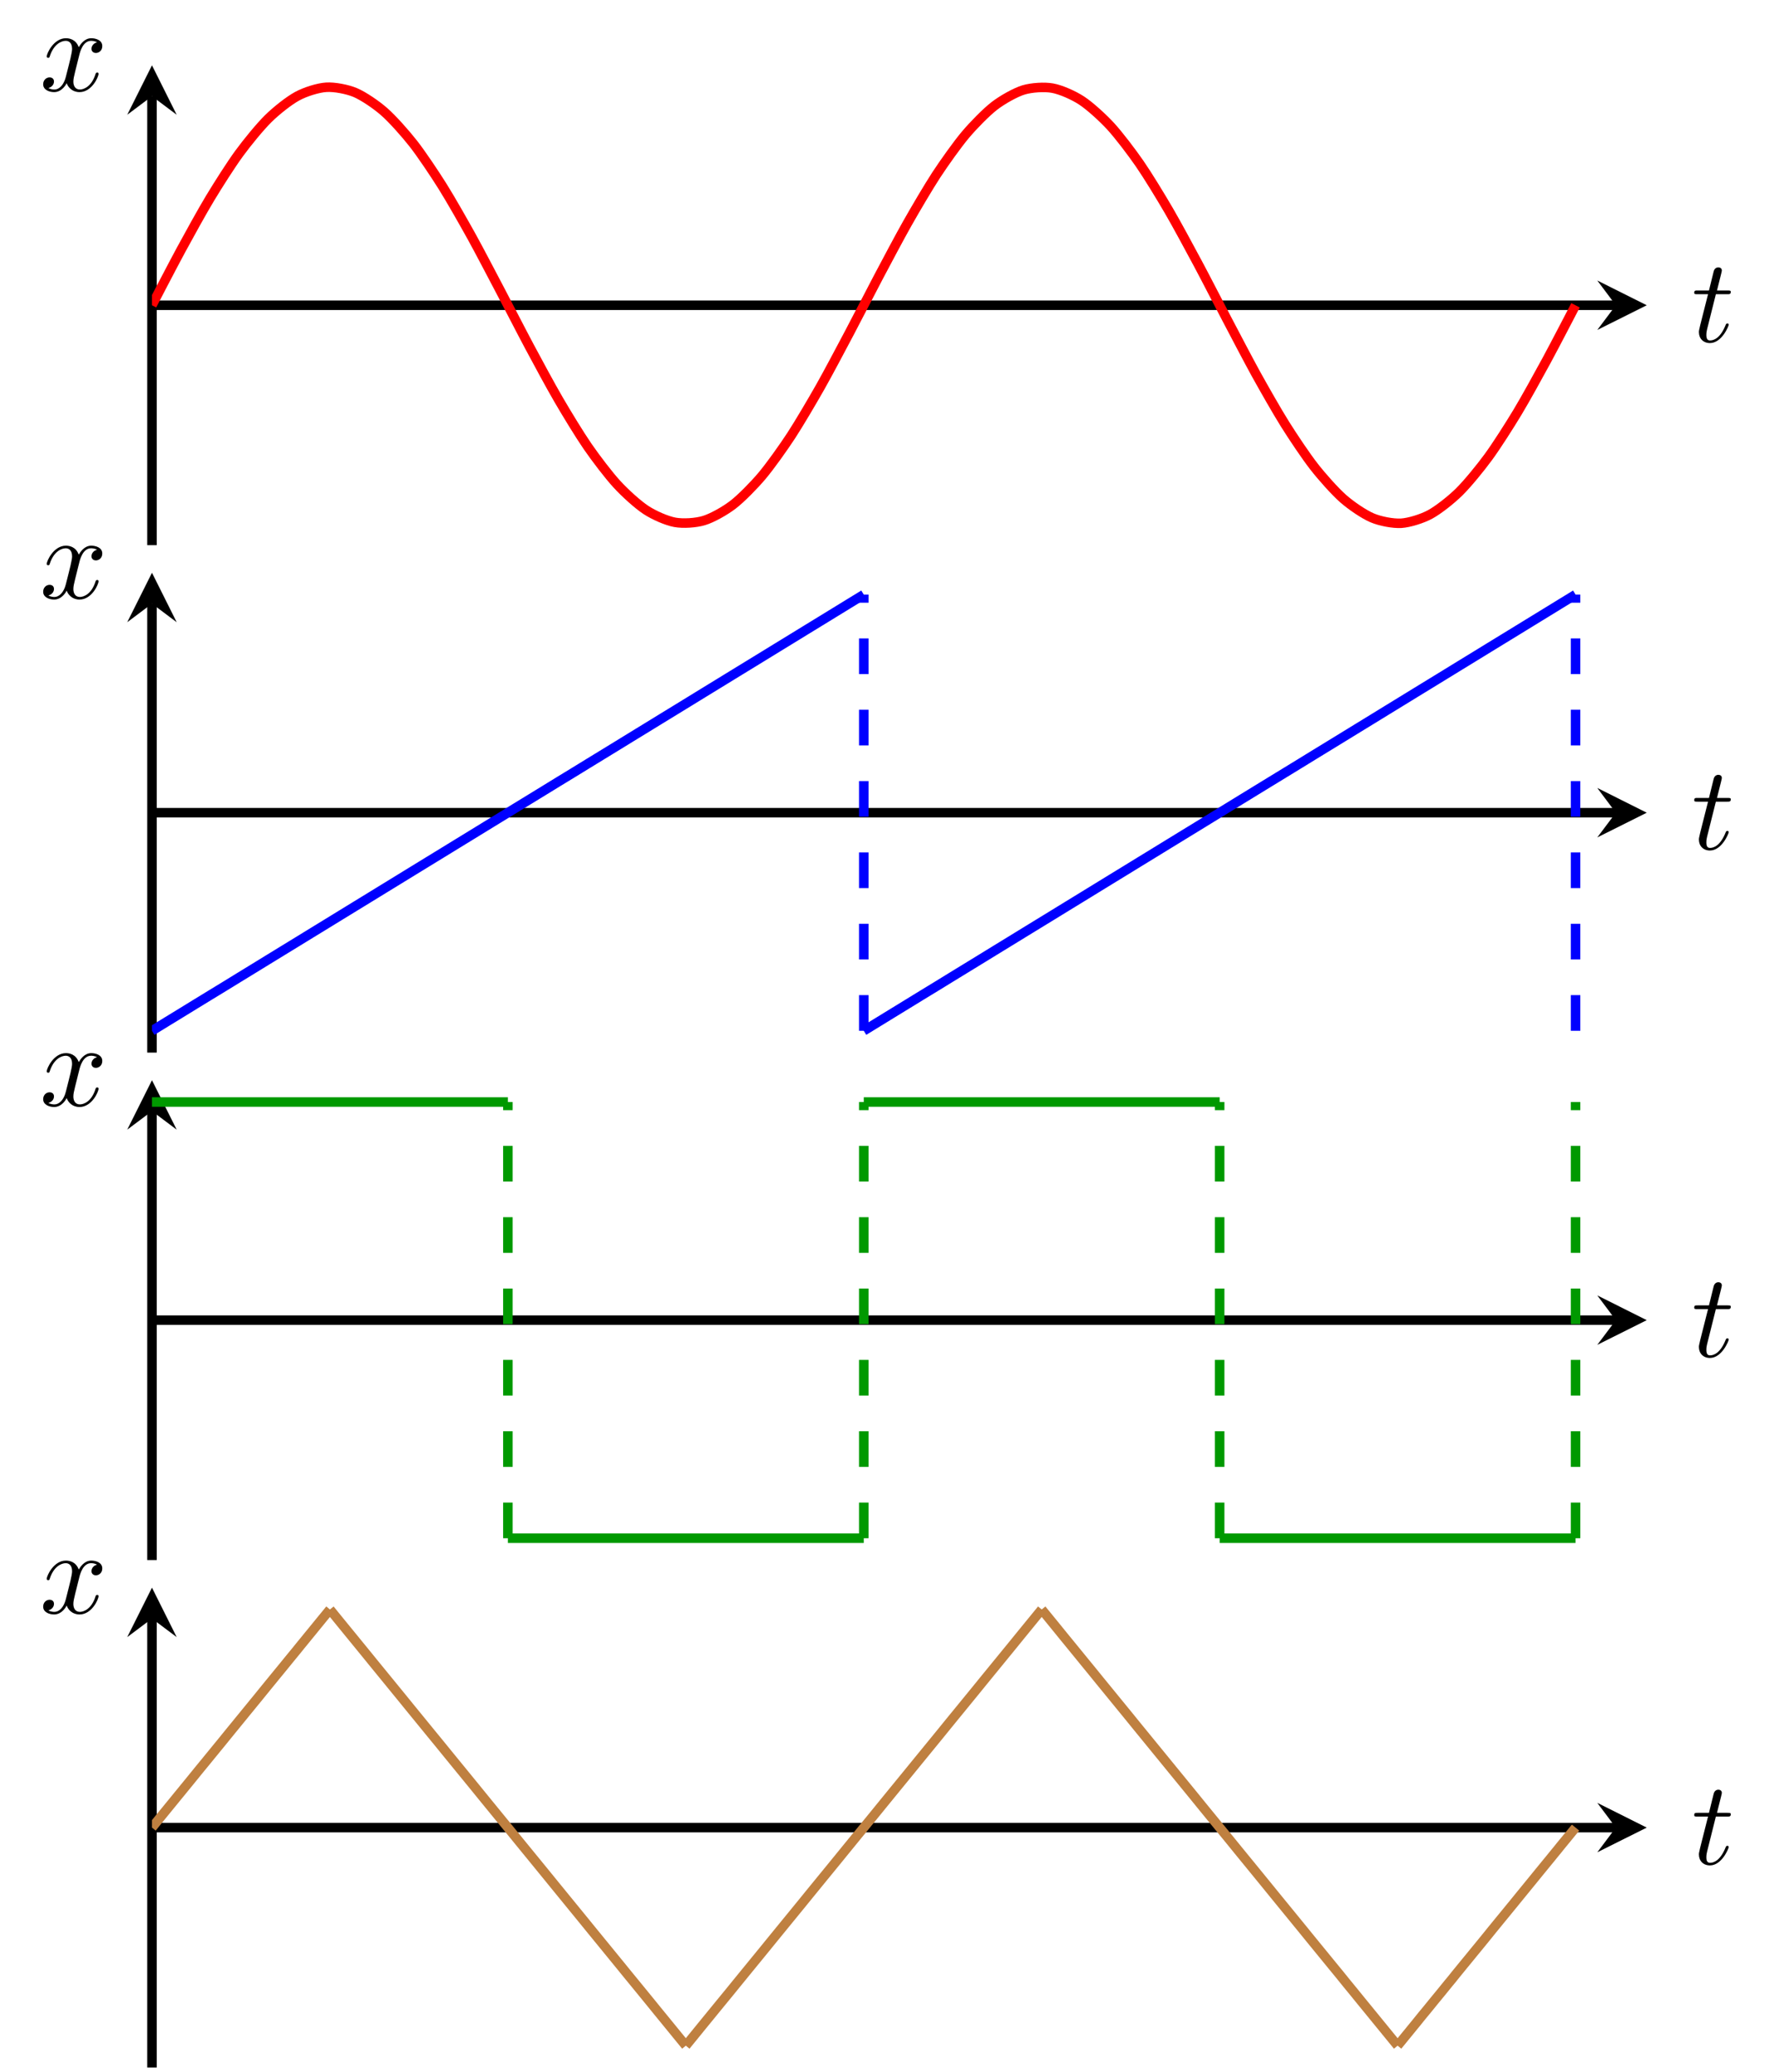 <?xml version="1.0" encoding="UTF-8"?>
<svg xmlns="http://www.w3.org/2000/svg" xmlns:xlink="http://www.w3.org/1999/xlink" width="148.643pt" height="173.638pt" viewBox="0 0 148.643 173.638" version="1.1">
<defs>
<g>
<symbol overflow="visible" id="glyph0-0">
<path style="stroke:none;" d=""/>
</symbol>
<symbol overflow="visible" id="glyph0-1">
<path style="stroke:none;" d="M 2.047 -3.984 L 2.984 -3.984 C 3.188 -3.984 3.297 -3.984 3.297 -4.188 C 3.297 -4.297 3.188 -4.297 3.016 -4.297 L 2.141 -4.297 C 2.5 -5.719 2.547 -5.906 2.547 -5.969 C 2.547 -6.141 2.422 -6.234 2.25 -6.234 C 2.219 -6.234 1.938 -6.234 1.859 -5.875 L 1.469 -4.297 L 0.531 -4.297 C 0.328 -4.297 0.234 -4.297 0.234 -4.109 C 0.234 -3.984 0.312 -3.984 0.516 -3.984 L 1.391 -3.984 C 0.672 -1.156 0.625 -0.984 0.625 -0.812 C 0.625 -0.266 1 0.109 1.547 0.109 C 2.562 0.109 3.125 -1.344 3.125 -1.422 C 3.125 -1.531 3.047 -1.531 3.016 -1.531 C 2.922 -1.531 2.906 -1.5 2.859 -1.391 C 2.438 -0.344 1.906 -0.109 1.562 -0.109 C 1.359 -0.109 1.25 -0.234 1.25 -0.562 C 1.25 -0.812 1.281 -0.875 1.312 -1.047 Z M 2.047 -3.984 "/>
</symbol>
<symbol overflow="visible" id="glyph0-2">
<path style="stroke:none;" d="M 3.328 -3.016 C 3.391 -3.266 3.625 -4.188 4.312 -4.188 C 4.359 -4.188 4.609 -4.188 4.812 -4.062 C 4.531 -4 4.344 -3.766 4.344 -3.516 C 4.344 -3.359 4.453 -3.172 4.719 -3.172 C 4.938 -3.172 5.25 -3.344 5.25 -3.75 C 5.25 -4.266 4.672 -4.406 4.328 -4.406 C 3.75 -4.406 3.406 -3.875 3.281 -3.656 C 3.031 -4.312 2.5 -4.406 2.203 -4.406 C 1.172 -4.406 0.594 -3.125 0.594 -2.875 C 0.594 -2.766 0.703 -2.766 0.719 -2.766 C 0.797 -2.766 0.828 -2.797 0.844 -2.875 C 1.188 -3.938 1.844 -4.188 2.188 -4.188 C 2.375 -4.188 2.719 -4.094 2.719 -3.516 C 2.719 -3.203 2.547 -2.547 2.188 -1.141 C 2.031 -0.531 1.672 -0.109 1.234 -0.109 C 1.172 -0.109 0.953 -0.109 0.734 -0.234 C 0.984 -0.297 1.203 -0.5 1.203 -0.781 C 1.203 -1.047 0.984 -1.125 0.844 -1.125 C 0.531 -1.125 0.297 -0.875 0.297 -0.547 C 0.297 -0.094 0.781 0.109 1.219 0.109 C 1.891 0.109 2.25 -0.594 2.266 -0.641 C 2.391 -0.281 2.75 0.109 3.344 0.109 C 4.375 0.109 4.938 -1.172 4.938 -1.422 C 4.938 -1.531 4.859 -1.531 4.828 -1.531 C 4.734 -1.531 4.719 -1.484 4.688 -1.422 C 4.359 -0.344 3.688 -0.109 3.375 -0.109 C 2.984 -0.109 2.828 -0.422 2.828 -0.766 C 2.828 -0.984 2.875 -1.203 2.984 -1.641 Z M 3.328 -3.016 "/>
</symbol>
</g>
<clipPath id="clip1">
  <path d="M 12.734 5.473 L 137.98 5.473 L 137.98 45.68 L 12.734 45.68 Z M 12.734 5.473 "/>
</clipPath>
<clipPath id="clip2">
  <path d="M 12.734 47.992 L 84 47.992 L 84 88.199 L 12.734 88.199 Z M 12.734 47.992 "/>
</clipPath>
<clipPath id="clip3">
  <path d="M 61 47.992 L 137.98 47.992 L 137.98 88.199 L 61 88.199 Z M 61 47.992 "/>
</clipPath>
<clipPath id="clip4">
  <path d="M 12.734 90.512 L 54 90.512 L 54 104 L 12.734 104 Z M 12.734 90.512 "/>
</clipPath>
<clipPath id="clip5">
  <path d="M 31 117 L 84 117 L 84 130.719 L 31 130.719 Z M 31 117 "/>
</clipPath>
<clipPath id="clip6">
  <path d="M 61 90.512 L 114 90.512 L 114 104 L 61 104 Z M 61 90.512 "/>
</clipPath>
<clipPath id="clip7">
  <path d="M 90 117 L 137.98 117 L 137.98 130.719 L 90 130.719 Z M 90 117 "/>
</clipPath>
<clipPath id="clip8">
  <path d="M 12 135 L 14 135 L 14 173.637 L 12 173.637 Z M 12 135 "/>
</clipPath>
<clipPath id="clip9">
  <path d="M 12.734 133.031 L 39 133.031 L 39 165 L 12.734 165 Z M 12.734 133.031 "/>
</clipPath>
<clipPath id="clip10">
  <path d="M 16 133.031 L 69 133.031 L 69 173.238 L 16 173.238 Z M 16 133.031 "/>
</clipPath>
<clipPath id="clip11">
  <path d="M 46 133.031 L 99 133.031 L 99 173.238 L 46 173.238 Z M 46 133.031 "/>
</clipPath>
<clipPath id="clip12">
  <path d="M 76 133.031 L 129 133.031 L 129 173.238 L 76 173.238 Z M 76 133.031 "/>
</clipPath>
<clipPath id="clip13">
  <path d="M 105 141 L 137.98 141 L 137.98 173.238 L 105 173.238 Z M 105 141 "/>
</clipPath>
</defs>
<g id="surface1">
<path style="fill:none;stroke-width:0.797;stroke-linecap:butt;stroke-linejoin:miter;stroke:rgb(0%,0%,0%);stroke-opacity:1;stroke-miterlimit:10;" d="M 0.001 20.102 L 122.658 20.102 " transform="matrix(1,0,0,-1,12.733,45.68)"/>
<path style=" stroke:none;fill-rule:nonzero;fill:rgb(0%,0%,0%);fill-opacity:1;" d="M 137.98 25.578 L 133.836 23.504 L 135.391 25.578 L 133.836 27.648 "/>
<path style="fill:none;stroke-width:0.797;stroke-linecap:butt;stroke-linejoin:miter;stroke:rgb(0%,0%,0%);stroke-opacity:1;stroke-miterlimit:10;" d="M 0.001 0 L 0.001 37.617 " transform="matrix(1,0,0,-1,12.733,45.68)"/>
<path style=" stroke:none;fill-rule:nonzero;fill:rgb(0%,0%,0%);fill-opacity:1;" d="M 12.734 5.473 L 10.66 9.617 L 12.734 8.062 L 14.805 9.617 "/>
<g clip-path="url(#clip1)" clip-rule="nonzero">
<path style="fill:none;stroke-width:0.797;stroke-linecap:butt;stroke-linejoin:miter;stroke:rgb(100%,0%,0%);stroke-opacity:1;stroke-miterlimit:10;" d="M 0.001 20.102 C 0.001 20.102 1.759 23.492 2.435 24.739 C 3.111 25.985 4.193 27.95 4.869 29.071 C 5.544 30.192 6.626 31.891 7.302 32.817 C 7.978 33.742 9.06 35.063 9.736 35.731 C 10.412 36.399 11.497 37.258 12.173 37.621 C 12.845 37.989 13.931 38.328 14.607 38.367 C 15.283 38.41 16.365 38.207 17.04 37.922 C 17.716 37.633 18.798 36.903 19.474 36.305 C 20.15 35.711 21.232 34.496 21.908 33.633 C 22.583 32.766 23.665 31.153 24.341 30.075 C 25.017 28.996 26.103 27.082 26.779 25.864 C 27.454 24.641 28.537 22.559 29.212 21.278 C 29.888 19.992 30.97 17.875 31.646 16.61 C 32.322 15.348 33.404 13.336 34.08 12.176 C 34.755 11.016 35.837 9.239 36.513 8.258 C 37.189 7.278 38.275 5.852 38.951 5.117 C 39.622 4.379 40.708 3.399 41.384 2.953 C 42.06 2.508 43.142 2.035 43.818 1.914 C 44.494 1.789 45.576 1.856 46.251 2.063 C 46.927 2.266 48.009 2.871 48.685 3.391 C 49.361 3.91 50.443 5.012 51.119 5.813 C 51.794 6.617 52.88 8.141 53.556 9.172 C 54.228 10.203 55.314 12.051 55.99 13.242 C 56.665 14.434 57.747 16.489 58.423 17.762 C 59.099 19.039 60.181 21.16 60.857 22.438 C 61.533 23.711 62.615 25.766 63.29 26.957 C 63.966 28.153 65.052 30 65.724 31.032 C 66.4 32.063 67.486 33.586 68.162 34.391 C 68.837 35.192 69.919 36.293 70.595 36.813 C 71.271 37.332 72.353 37.938 73.029 38.145 C 73.704 38.348 74.787 38.418 75.462 38.293 C 76.138 38.172 77.22 37.7 77.896 37.254 C 78.572 36.813 79.658 35.828 80.333 35.094 C 81.005 34.36 82.091 32.934 82.767 31.953 C 83.443 30.973 84.525 29.196 85.201 28.035 C 85.876 26.875 86.958 24.864 87.634 23.602 C 88.31 22.34 89.392 20.219 90.068 18.938 C 90.744 17.653 91.829 15.571 92.501 14.348 C 93.177 13.129 94.263 11.215 94.939 10.137 C 95.615 9.059 96.697 7.442 97.372 6.578 C 98.048 5.711 99.13 4.5 99.806 3.903 C 100.482 3.309 101.564 2.575 102.24 2.289 C 102.915 2 103.997 1.797 104.673 1.836 C 105.349 1.879 106.435 2.215 107.107 2.582 C 107.783 2.95 108.869 3.805 109.544 4.473 C 110.22 5.141 111.302 6.461 111.978 7.387 C 112.654 8.309 113.736 10.008 114.412 11.129 C 115.087 12.25 116.169 14.219 116.845 15.461 C 117.521 16.707 119.279 20.098 119.279 20.098 " transform="matrix(1,0,0,-1,12.733,45.68)"/>
</g>
<g style="fill:rgb(0%,0%,0%);fill-opacity:1;">
  <use xlink:href="#glyph0-1" x="141.725" y="28.637"/>
</g>
<g style="fill:rgb(0%,0%,0%);fill-opacity:1;">
  <use xlink:href="#glyph0-2" x="3.32" y="7.61"/>
</g>
<path style="fill:none;stroke-width:0.797;stroke-linecap:butt;stroke-linejoin:miter;stroke:rgb(0%,0%,0%);stroke-opacity:1;stroke-miterlimit:10;" d="M 0.001 20.102 L 122.658 20.102 " transform="matrix(1,0,0,-1,12.733,88.2)"/>
<path style=" stroke:none;fill-rule:nonzero;fill:rgb(0%,0%,0%);fill-opacity:1;" d="M 137.98 68.098 L 133.836 66.023 L 135.391 68.098 L 133.836 70.168 "/>
<path style="fill:none;stroke-width:0.797;stroke-linecap:butt;stroke-linejoin:miter;stroke:rgb(0%,0%,0%);stroke-opacity:1;stroke-miterlimit:10;" d="M 0.001 0.001 L 0.001 37.618 " transform="matrix(1,0,0,-1,12.733,88.2)"/>
<path style=" stroke:none;fill-rule:nonzero;fill:rgb(0%,0%,0%);fill-opacity:1;" d="M 12.734 47.992 L 10.66 52.137 L 12.734 50.582 L 14.805 52.137 "/>
<g clip-path="url(#clip2)" clip-rule="nonzero">
<path style="fill:none;stroke-width:0.797;stroke-linecap:butt;stroke-linejoin:miter;stroke:rgb(0%,0%,100%);stroke-opacity:1;stroke-miterlimit:10;" d="M 0.001 1.829 C 0.001 1.829 0.88 2.368 1.216 2.575 C 1.556 2.782 2.095 3.114 2.435 3.321 C 2.771 3.528 3.314 3.86 3.65 4.067 C 3.99 4.274 4.533 4.606 4.869 4.813 C 5.205 5.016 5.747 5.348 6.087 5.555 C 6.423 5.763 6.966 6.095 7.302 6.302 C 7.642 6.509 8.181 6.841 8.521 7.048 C 8.857 7.255 9.4 7.587 9.736 7.794 C 10.076 8.001 10.619 8.333 10.954 8.54 C 11.29 8.747 11.833 9.079 12.173 9.286 C 12.509 9.493 13.052 9.825 13.388 10.032 C 13.728 10.239 14.267 10.571 14.607 10.778 C 14.943 10.985 15.486 11.317 15.822 11.524 C 16.162 11.731 16.704 12.063 17.04 12.27 C 17.376 12.477 17.919 12.809 18.259 13.016 C 18.595 13.223 19.138 13.555 19.474 13.762 C 19.814 13.97 20.353 14.302 20.693 14.509 C 21.029 14.716 21.572 15.048 21.908 15.255 C 22.247 15.462 22.787 15.794 23.126 16.001 C 23.462 16.208 24.005 16.54 24.345 16.747 C 24.681 16.954 25.224 17.286 25.56 17.493 C 25.9 17.7 26.439 18.032 26.779 18.239 C 27.115 18.446 27.658 18.778 27.994 18.985 C 28.333 19.192 28.872 19.524 29.212 19.731 C 29.548 19.938 30.091 20.27 30.427 20.477 C 30.767 20.684 31.31 21.016 31.646 21.223 C 31.986 21.43 32.525 21.762 32.865 21.97 C 33.201 22.177 33.744 22.509 34.08 22.716 C 34.419 22.923 34.958 23.255 35.298 23.458 C 35.634 23.665 36.177 23.997 36.513 24.204 C 36.853 24.411 37.396 24.743 37.732 24.95 C 38.072 25.157 38.611 25.489 38.951 25.696 C 39.287 25.903 39.83 26.235 40.165 26.442 C 40.505 26.649 41.044 26.981 41.384 27.188 C 41.72 27.395 42.263 27.727 42.599 27.934 C 42.939 28.141 43.482 28.473 43.818 28.68 C 44.154 28.887 44.697 29.22 45.037 29.427 C 45.372 29.634 45.915 29.966 46.251 30.173 C 46.591 30.38 47.13 30.712 47.47 30.919 C 47.806 31.126 48.349 31.458 48.685 31.665 C 49.025 31.872 49.568 32.204 49.904 32.411 C 50.24 32.618 50.783 32.95 51.122 33.157 C 51.458 33.364 52.001 33.696 52.337 33.903 C 52.677 34.11 53.216 34.442 53.556 34.649 C 53.892 34.856 54.435 35.188 54.771 35.395 C 55.111 35.602 55.654 35.934 55.99 36.141 C 56.326 36.348 56.869 36.68 57.208 36.888 C 57.544 37.095 58.087 37.427 58.423 37.634 C 58.763 37.841 59.642 38.38 59.642 38.38 " transform="matrix(1,0,0,-1,12.733,88.2)"/>
</g>
<path style="fill:none;stroke-width:0.797;stroke-linecap:butt;stroke-linejoin:miter;stroke:rgb(0%,0%,100%);stroke-opacity:1;stroke-dasharray:2.989,2.989;stroke-miterlimit:10;" d="M 59.642 1.829 L 59.642 38.38 " transform="matrix(1,0,0,-1,12.733,88.2)"/>
<g clip-path="url(#clip3)" clip-rule="nonzero">
<path style="fill:none;stroke-width:0.797;stroke-linecap:butt;stroke-linejoin:miter;stroke:rgb(0%,0%,100%);stroke-opacity:1;stroke-miterlimit:10;" d="M 59.642 1.829 C 59.642 1.829 60.521 2.368 60.861 2.575 C 61.197 2.782 61.74 3.114 62.076 3.321 C 62.415 3.528 62.955 3.86 63.294 4.067 C 63.63 4.274 64.173 4.606 64.509 4.813 C 64.849 5.016 65.388 5.348 65.728 5.555 C 66.064 5.763 66.607 6.095 66.943 6.302 C 67.283 6.509 67.826 6.841 68.162 7.048 C 68.501 7.255 69.04 7.587 69.38 7.794 C 69.716 8.001 70.259 8.333 70.595 8.54 C 70.935 8.747 71.474 9.079 71.814 9.286 C 72.15 9.493 72.693 9.825 73.029 10.032 C 73.369 10.239 73.912 10.571 74.247 10.778 C 74.587 10.985 75.126 11.317 75.466 11.524 C 75.802 11.731 76.345 12.063 76.681 12.27 C 77.021 12.477 77.56 12.809 77.9 13.016 C 78.236 13.223 78.779 13.555 79.115 13.762 C 79.454 13.97 79.997 14.302 80.333 14.509 C 80.669 14.716 81.212 15.048 81.552 15.255 C 81.888 15.462 82.431 15.794 82.767 16.001 C 83.107 16.208 83.646 16.54 83.986 16.747 C 84.322 16.954 84.865 17.286 85.201 17.493 C 85.54 17.7 86.083 18.032 86.419 18.239 C 86.755 18.446 87.298 18.778 87.638 18.985 C 87.974 19.192 88.517 19.524 88.853 19.731 C 89.193 19.938 89.732 20.27 90.072 20.477 C 90.408 20.684 90.951 21.016 91.287 21.223 C 91.626 21.43 92.165 21.762 92.505 21.97 C 92.841 22.177 93.384 22.509 93.724 22.716 C 94.06 22.923 94.603 23.255 94.939 23.458 C 95.279 23.665 95.818 23.997 96.158 24.204 C 96.494 24.411 97.037 24.743 97.372 24.95 C 97.712 25.157 98.251 25.489 98.591 25.696 C 98.927 25.903 99.47 26.235 99.81 26.442 C 100.146 26.649 100.689 26.981 101.025 27.188 C 101.365 27.395 101.904 27.727 102.244 27.934 C 102.579 28.141 103.122 28.473 103.458 28.68 C 103.798 28.887 104.337 29.22 104.677 29.427 C 105.013 29.634 105.556 29.966 105.892 30.173 C 106.232 30.38 106.775 30.712 107.111 30.919 C 107.451 31.126 107.99 31.458 108.329 31.665 C 108.665 31.872 109.208 32.204 109.544 32.411 C 109.884 32.618 110.423 32.95 110.763 33.157 C 111.099 33.364 111.642 33.696 111.978 33.903 C 112.318 34.11 112.861 34.442 113.197 34.649 C 113.533 34.856 114.076 35.188 114.415 35.395 C 114.751 35.602 115.294 35.934 115.63 36.141 C 115.97 36.348 116.509 36.68 116.849 36.888 C 117.185 37.095 117.728 37.427 118.064 37.634 C 118.404 37.841 119.283 38.38 119.283 38.38 " transform="matrix(1,0,0,-1,12.733,88.2)"/>
</g>
<path style="fill:none;stroke-width:0.797;stroke-linecap:butt;stroke-linejoin:miter;stroke:rgb(0%,0%,100%);stroke-opacity:1;stroke-dasharray:2.989,2.989;stroke-miterlimit:10;" d="M 119.283 1.829 L 119.283 38.38 " transform="matrix(1,0,0,-1,12.733,88.2)"/>
<g style="fill:rgb(0%,0%,0%);fill-opacity:1;">
  <use xlink:href="#glyph0-1" x="141.725" y="71.157"/>
</g>
<g style="fill:rgb(0%,0%,0%);fill-opacity:1;">
  <use xlink:href="#glyph0-2" x="3.32" y="50.129"/>
</g>
<path style="fill:none;stroke-width:0.797;stroke-linecap:butt;stroke-linejoin:miter;stroke:rgb(0%,0%,0%);stroke-opacity:1;stroke-miterlimit:10;" d="M 0.001 20.103 L 122.658 20.103 " transform="matrix(1,0,0,-1,12.733,130.72)"/>
<path style=" stroke:none;fill-rule:nonzero;fill:rgb(0%,0%,0%);fill-opacity:1;" d="M 137.98 110.617 L 133.836 108.543 L 135.391 110.617 L 133.836 112.688 "/>
<path style="fill:none;stroke-width:0.797;stroke-linecap:butt;stroke-linejoin:miter;stroke:rgb(0%,0%,0%);stroke-opacity:1;stroke-miterlimit:10;" d="M 0.001 0.001 L 0.001 37.618 " transform="matrix(1,0,0,-1,12.733,130.72)"/>
<path style=" stroke:none;fill-rule:nonzero;fill:rgb(0%,0%,0%);fill-opacity:1;" d="M 12.734 90.512 L 10.66 94.656 L 12.734 93.102 L 14.805 94.656 "/>
<g clip-path="url(#clip4)" clip-rule="nonzero">
<path style="fill:none;stroke-width:0.797;stroke-linecap:butt;stroke-linejoin:miter;stroke:rgb(0%,59.999%,0%);stroke-opacity:1;stroke-miterlimit:10;" d="M 0.001 38.38 C 0.001 38.38 0.439 38.38 0.607 38.38 C 0.779 38.38 1.048 38.38 1.216 38.38 C 1.384 38.38 1.658 38.38 1.826 38.38 C 1.994 38.38 2.267 38.38 2.435 38.38 C 2.603 38.38 2.872 38.38 3.044 38.38 C 3.212 38.38 3.482 38.38 3.65 38.38 C 3.822 38.38 4.091 38.38 4.259 38.38 C 4.427 38.38 4.701 38.38 4.869 38.38 C 5.037 38.38 5.31 38.38 5.478 38.38 C 5.646 38.38 5.915 38.38 6.087 38.38 C 6.255 38.38 6.525 38.38 6.693 38.38 C 6.865 38.38 7.134 38.38 7.302 38.38 C 7.47 38.38 7.744 38.38 7.912 38.38 C 8.079 38.38 8.353 38.38 8.521 38.38 C 8.689 38.38 8.958 38.38 9.13 38.38 C 9.298 38.38 9.568 38.38 9.736 38.38 C 9.908 38.38 10.177 38.38 10.345 38.38 C 10.513 38.38 10.787 38.38 10.954 38.38 C 11.122 38.38 11.396 38.38 11.564 38.38 C 11.732 38.38 12.001 38.38 12.173 38.38 C 12.341 38.38 12.611 38.38 12.779 38.38 C 12.951 38.38 13.22 38.38 13.388 38.38 C 13.556 38.38 13.829 38.38 13.997 38.38 C 14.165 38.38 14.439 38.38 14.607 38.38 C 14.775 38.38 15.044 38.38 15.216 38.38 C 15.384 38.38 15.654 38.38 15.822 38.38 C 15.994 38.38 16.263 38.38 16.431 38.38 C 16.599 38.38 16.872 38.38 17.04 38.38 C 17.208 38.38 17.478 38.38 17.65 38.38 C 17.818 38.38 18.087 38.38 18.259 38.38 C 18.427 38.38 18.697 38.38 18.865 38.38 C 19.037 38.38 19.306 38.38 19.474 38.38 C 19.642 38.38 19.915 38.38 20.083 38.38 C 20.251 38.38 20.521 38.38 20.693 38.38 C 20.861 38.38 21.13 38.38 21.298 38.38 C 21.47 38.38 21.74 38.38 21.908 38.38 C 22.079 38.38 22.349 38.38 22.517 38.38 C 22.685 38.38 22.958 38.38 23.126 38.38 C 23.294 38.38 23.564 38.38 23.736 38.38 C 23.904 38.38 24.173 38.38 24.341 38.38 C 24.513 38.38 24.783 38.38 24.951 38.38 C 25.119 38.38 25.392 38.38 25.56 38.38 C 25.728 38.38 26.001 38.38 26.169 38.38 C 26.337 38.38 26.607 38.38 26.779 38.38 C 26.947 38.38 27.216 38.38 27.384 38.38 C 27.556 38.38 27.826 38.38 27.994 38.38 C 28.162 38.38 28.435 38.38 28.603 38.38 C 28.771 38.38 29.044 38.38 29.212 38.38 C 29.38 38.38 29.822 38.38 29.822 38.38 " transform="matrix(1,0,0,-1,12.733,130.72)"/>
</g>
<path style="fill:none;stroke-width:0.797;stroke-linecap:butt;stroke-linejoin:miter;stroke:rgb(0%,59.999%,0%);stroke-opacity:1;stroke-dasharray:2.989,2.989;stroke-miterlimit:10;" d="M 29.822 1.829 L 29.822 38.38 " transform="matrix(1,0,0,-1,12.733,130.72)"/>
<g clip-path="url(#clip5)" clip-rule="nonzero">
<path style="fill:none;stroke-width:0.797;stroke-linecap:butt;stroke-linejoin:miter;stroke:rgb(0%,59.999%,0%);stroke-opacity:1;stroke-miterlimit:10;" d="M 29.822 1.829 C 29.822 1.829 30.259 1.829 30.431 1.829 C 30.599 1.829 30.869 1.829 31.037 1.829 C 31.208 1.829 31.478 1.829 31.646 1.829 C 31.814 1.829 32.087 1.829 32.255 1.829 C 32.423 1.829 32.697 1.829 32.865 1.829 C 33.033 1.829 33.302 1.829 33.474 1.829 C 33.642 1.829 33.912 1.829 34.08 1.829 C 34.251 1.829 34.521 1.829 34.689 1.829 C 34.857 1.829 35.13 1.829 35.298 1.829 C 35.466 1.829 35.74 1.829 35.908 1.829 C 36.076 1.829 36.345 1.829 36.517 1.829 C 36.685 1.829 36.955 1.829 37.122 1.829 C 37.294 1.829 37.564 1.829 37.732 1.829 C 37.9 1.829 38.173 1.829 38.341 1.829 C 38.509 1.829 38.779 1.829 38.951 1.829 C 39.119 1.829 39.388 1.829 39.56 1.829 C 39.728 1.829 39.997 1.829 40.165 1.829 C 40.337 1.829 40.607 1.829 40.775 1.829 C 40.943 1.829 41.216 1.829 41.384 1.829 C 41.552 1.829 41.822 1.829 41.994 1.829 C 42.162 1.829 42.431 1.829 42.599 1.829 C 42.771 1.829 43.04 1.829 43.208 1.829 C 43.38 1.829 43.65 1.829 43.818 1.829 C 43.986 1.829 44.259 1.829 44.427 1.829 C 44.595 1.829 44.865 1.829 45.037 1.829 C 45.205 1.829 45.474 1.829 45.642 1.829 C 45.814 1.829 46.083 1.829 46.251 1.829 C 46.419 1.829 46.693 1.829 46.861 1.829 C 47.029 1.829 47.302 1.829 47.47 1.829 C 47.638 1.829 47.908 1.829 48.08 1.829 C 48.247 1.829 48.517 1.829 48.685 1.829 C 48.857 1.829 49.126 1.829 49.294 1.829 C 49.462 1.829 49.736 1.829 49.904 1.829 C 50.072 1.829 50.345 1.829 50.513 1.829 C 50.681 1.829 50.951 1.829 51.122 1.829 C 51.29 1.829 51.56 1.829 51.728 1.829 C 51.9 1.829 52.169 1.829 52.337 1.829 C 52.505 1.829 52.779 1.829 52.947 1.829 C 53.115 1.829 53.388 1.829 53.556 1.829 C 53.724 1.829 53.994 1.829 54.165 1.829 C 54.333 1.829 54.603 1.829 54.771 1.829 C 54.943 1.829 55.212 1.829 55.38 1.829 C 55.548 1.829 55.822 1.829 55.99 1.829 C 56.158 1.829 56.431 1.829 56.599 1.829 C 56.767 1.829 57.037 1.829 57.208 1.829 C 57.376 1.829 57.646 1.829 57.814 1.829 C 57.986 1.829 58.255 1.829 58.423 1.829 C 58.591 1.829 58.865 1.829 59.033 1.829 C 59.201 1.829 59.642 1.829 59.642 1.829 " transform="matrix(1,0,0,-1,12.733,130.72)"/>
</g>
<path style="fill:none;stroke-width:0.797;stroke-linecap:butt;stroke-linejoin:miter;stroke:rgb(0%,59.999%,0%);stroke-opacity:1;stroke-dasharray:2.989,2.989;stroke-miterlimit:10;" d="M 59.642 1.829 L 59.642 38.38 " transform="matrix(1,0,0,-1,12.733,130.72)"/>
<g clip-path="url(#clip6)" clip-rule="nonzero">
<path style="fill:none;stroke-width:0.797;stroke-linecap:butt;stroke-linejoin:miter;stroke:rgb(0%,59.999%,0%);stroke-opacity:1;stroke-miterlimit:10;" d="M 59.642 38.38 C 59.642 38.38 60.08 38.38 60.251 38.38 C 60.419 38.38 60.689 38.38 60.861 38.38 C 61.029 38.38 61.298 38.38 61.466 38.38 C 61.638 38.38 61.908 38.38 62.076 38.38 C 62.244 38.38 62.517 38.38 62.685 38.38 C 62.853 38.38 63.122 38.38 63.294 38.38 C 63.462 38.38 63.732 38.38 63.9 38.38 C 64.072 38.38 64.341 38.38 64.509 38.38 C 64.681 38.38 64.951 38.38 65.119 38.38 C 65.287 38.38 65.56 38.38 65.728 38.38 C 65.896 38.38 66.165 38.38 66.337 38.38 C 66.505 38.38 66.775 38.38 66.943 38.38 C 67.115 38.38 67.384 38.38 67.552 38.38 C 67.72 38.38 67.994 38.38 68.162 38.38 C 68.329 38.38 68.603 38.38 68.771 38.38 C 68.939 38.38 69.208 38.38 69.38 38.38 C 69.548 38.38 69.818 38.38 69.986 38.38 C 70.158 38.38 70.427 38.38 70.595 38.38 C 70.763 38.38 71.037 38.38 71.204 38.38 C 71.372 38.38 71.646 38.38 71.814 38.38 C 71.982 38.38 72.251 38.38 72.423 38.38 C 72.591 38.38 72.861 38.38 73.029 38.38 C 73.201 38.38 73.47 38.38 73.638 38.38 C 73.806 38.38 74.079 38.38 74.247 38.38 C 74.415 38.38 74.689 38.38 74.857 38.38 C 75.025 38.38 75.294 38.38 75.466 38.38 C 75.634 38.38 75.904 38.38 76.072 38.38 C 76.244 38.38 76.513 38.38 76.681 38.38 C 76.849 38.38 77.122 38.38 77.29 38.38 C 77.458 38.38 77.732 38.38 77.9 38.38 C 78.068 38.38 78.337 38.38 78.509 38.38 C 78.677 38.38 78.947 38.38 79.115 38.38 C 79.287 38.38 79.556 38.38 79.724 38.38 C 79.892 38.38 80.165 38.38 80.333 38.38 C 80.501 38.38 80.775 38.38 80.943 38.38 C 81.111 38.38 81.38 38.38 81.552 38.38 C 81.72 38.38 81.99 38.38 82.158 38.38 C 82.329 38.38 82.599 38.38 82.767 38.38 C 82.935 38.38 83.208 38.38 83.376 38.38 C 83.544 38.38 83.818 38.38 83.986 38.38 C 84.154 38.38 84.423 38.38 84.595 38.38 C 84.763 38.38 85.033 38.38 85.201 38.38 C 85.372 38.38 85.642 38.38 85.81 38.38 C 85.978 38.38 86.251 38.38 86.419 38.38 C 86.587 38.38 86.857 38.38 87.029 38.38 C 87.197 38.38 87.466 38.38 87.638 38.38 C 87.806 38.38 88.076 38.38 88.244 38.38 C 88.415 38.38 88.685 38.38 88.853 38.38 C 89.021 38.38 89.462 38.38 89.462 38.38 " transform="matrix(1,0,0,-1,12.733,130.72)"/>
</g>
<path style="fill:none;stroke-width:0.797;stroke-linecap:butt;stroke-linejoin:miter;stroke:rgb(0%,59.999%,0%);stroke-opacity:1;stroke-dasharray:2.989,2.989;stroke-miterlimit:10;" d="M 89.462 1.829 L 89.462 38.38 " transform="matrix(1,0,0,-1,12.733,130.72)"/>
<g clip-path="url(#clip7)" clip-rule="nonzero">
<path style="fill:none;stroke-width:0.797;stroke-linecap:butt;stroke-linejoin:miter;stroke:rgb(0%,59.999%,0%);stroke-opacity:1;stroke-miterlimit:10;" d="M 89.462 1.829 C 89.462 1.829 89.904 1.829 90.072 1.829 C 90.24 1.829 90.509 1.829 90.681 1.829 C 90.849 1.829 91.119 1.829 91.287 1.829 C 91.458 1.829 91.728 1.829 91.896 1.829 C 92.064 1.829 92.337 1.829 92.505 1.829 C 92.673 1.829 92.947 1.829 93.115 1.829 C 93.283 1.829 93.552 1.829 93.724 1.829 C 93.892 1.829 94.162 1.829 94.329 1.829 C 94.501 1.829 94.771 1.829 94.939 1.829 C 95.107 1.829 95.38 1.829 95.548 1.829 C 95.716 1.829 95.99 1.829 96.158 1.829 C 96.326 1.829 96.595 1.829 96.767 1.829 C 96.935 1.829 97.204 1.829 97.372 1.829 C 97.544 1.829 97.814 1.829 97.982 1.829 C 98.15 1.829 98.423 1.829 98.591 1.829 C 98.759 1.829 99.033 1.829 99.201 1.829 C 99.369 1.829 99.638 1.829 99.81 1.829 C 99.978 1.829 100.247 1.829 100.415 1.829 C 100.587 1.829 100.857 1.829 101.025 1.829 C 101.193 1.829 101.466 1.829 101.634 1.829 C 101.802 1.829 102.076 1.829 102.244 1.829 C 102.412 1.829 102.681 1.829 102.853 1.829 C 103.021 1.829 103.29 1.829 103.458 1.829 C 103.63 1.829 103.9 1.829 104.068 1.829 C 104.236 1.829 104.509 1.829 104.677 1.829 C 104.845 1.829 105.115 1.829 105.287 1.829 C 105.454 1.829 105.724 1.829 105.896 1.829 C 106.064 1.829 106.333 1.829 106.501 1.829 C 106.673 1.829 106.943 1.829 107.111 1.829 C 107.279 1.829 107.552 1.829 107.72 1.829 C 107.888 1.829 108.158 1.829 108.329 1.829 C 108.497 1.829 108.767 1.829 108.939 1.829 C 109.107 1.829 109.376 1.829 109.544 1.829 C 109.716 1.829 109.986 1.829 110.154 1.829 C 110.322 1.829 110.595 1.829 110.763 1.829 C 110.931 1.829 111.201 1.829 111.372 1.829 C 111.54 1.829 111.81 1.829 111.978 1.829 C 112.15 1.829 112.419 1.829 112.587 1.829 C 112.759 1.829 113.029 1.829 113.197 1.829 C 113.365 1.829 113.638 1.829 113.806 1.829 C 113.974 1.829 114.244 1.829 114.415 1.829 C 114.583 1.829 114.853 1.829 115.021 1.829 C 115.193 1.829 115.462 1.829 115.63 1.829 C 115.798 1.829 116.072 1.829 116.24 1.829 C 116.408 1.829 116.681 1.829 116.849 1.829 C 117.017 1.829 117.287 1.829 117.458 1.829 C 117.626 1.829 117.896 1.829 118.064 1.829 C 118.236 1.829 118.505 1.829 118.673 1.829 C 118.841 1.829 119.283 1.829 119.283 1.829 " transform="matrix(1,0,0,-1,12.733,130.72)"/>
</g>
<path style="fill:none;stroke-width:0.797;stroke-linecap:butt;stroke-linejoin:miter;stroke:rgb(0%,59.999%,0%);stroke-opacity:1;stroke-dasharray:2.989,2.989;stroke-miterlimit:10;" d="M 119.283 1.829 L 119.283 38.38 " transform="matrix(1,0,0,-1,12.733,130.72)"/>
<g style="fill:rgb(0%,0%,0%);fill-opacity:1;">
  <use xlink:href="#glyph0-1" x="141.725" y="113.676"/>
</g>
<g style="fill:rgb(0%,0%,0%);fill-opacity:1;">
  <use xlink:href="#glyph0-2" x="3.32" y="92.649"/>
</g>
<path style="fill:none;stroke-width:0.797;stroke-linecap:butt;stroke-linejoin:miter;stroke:rgb(0%,0%,0%);stroke-opacity:1;stroke-miterlimit:10;" d="M 0.001 20.102 L 122.658 20.102 " transform="matrix(1,0,0,-1,12.733,173.239)"/>
<path style=" stroke:none;fill-rule:nonzero;fill:rgb(0%,0%,0%);fill-opacity:1;" d="M 137.98 153.137 L 133.836 151.062 L 135.391 153.137 L 133.836 155.207 "/>
<g clip-path="url(#clip8)" clip-rule="nonzero">
<path style="fill:none;stroke-width:0.797;stroke-linecap:butt;stroke-linejoin:miter;stroke:rgb(0%,0%,0%);stroke-opacity:1;stroke-miterlimit:10;" d="M 0.001 0.001 L 0.001 37.618 " transform="matrix(1,0,0,-1,12.733,173.239)"/>
</g>
<path style=" stroke:none;fill-rule:nonzero;fill:rgb(0%,0%,0%);fill-opacity:1;" d="M 12.734 133.031 L 10.66 137.176 L 12.734 135.621 L 14.805 137.176 "/>
<g clip-path="url(#clip9)" clip-rule="nonzero">
<path style="fill:none;stroke-width:0.797;stroke-linecap:butt;stroke-linejoin:miter;stroke:rgb(75%,50%,25%);stroke-opacity:1;stroke-miterlimit:10;" d="M 0.001 20.102 C 0.001 20.102 0.22 20.372 0.306 20.477 C 0.388 20.579 0.525 20.747 0.607 20.848 C 0.693 20.954 0.83 21.118 0.912 21.223 C 0.997 21.325 1.134 21.493 1.216 21.594 C 1.302 21.7 1.439 21.864 1.521 21.969 C 1.607 22.071 1.74 22.239 1.826 22.341 C 1.912 22.446 2.044 22.61 2.13 22.716 C 2.216 22.817 2.349 22.985 2.435 23.087 C 2.517 23.192 2.654 23.356 2.74 23.462 C 2.822 23.563 2.958 23.731 3.044 23.833 C 3.126 23.938 3.263 24.102 3.349 24.208 C 3.431 24.309 3.568 24.477 3.65 24.579 C 3.736 24.684 3.872 24.848 3.954 24.954 C 4.04 25.055 4.177 25.219 4.259 25.325 C 4.345 25.427 4.478 25.594 4.564 25.696 C 4.65 25.802 4.783 25.966 4.869 26.071 C 4.955 26.173 5.087 26.341 5.173 26.442 C 5.259 26.548 5.392 26.712 5.478 26.817 C 5.56 26.919 5.697 27.087 5.783 27.188 C 5.865 27.294 6.001 27.458 6.087 27.563 C 6.169 27.665 6.306 27.833 6.388 27.934 C 6.474 28.04 6.611 28.204 6.693 28.309 C 6.779 28.411 6.915 28.579 6.997 28.68 C 7.083 28.786 7.22 28.95 7.302 29.055 C 7.388 29.157 7.521 29.325 7.607 29.427 C 7.693 29.532 7.826 29.696 7.912 29.802 C 7.997 29.903 8.13 30.071 8.216 30.173 C 8.298 30.278 8.435 30.442 8.521 30.548 C 8.603 30.649 8.74 30.817 8.826 30.919 C 8.908 31.024 9.044 31.188 9.13 31.294 C 9.212 31.395 9.349 31.563 9.431 31.665 C 9.517 31.77 9.654 31.934 9.736 32.04 C 9.822 32.141 9.958 32.309 10.04 32.411 C 10.126 32.516 10.263 32.68 10.345 32.786 C 10.431 32.887 10.564 33.055 10.65 33.157 C 10.736 33.262 10.869 33.426 10.954 33.528 C 11.04 33.634 11.173 33.801 11.259 33.903 C 11.341 34.009 11.478 34.173 11.564 34.278 C 11.646 34.38 11.783 34.548 11.869 34.649 C 11.951 34.751 12.087 34.919 12.173 35.02 C 12.255 35.126 12.392 35.29 12.474 35.395 C 12.56 35.497 12.697 35.665 12.779 35.766 C 12.865 35.872 13.001 36.036 13.083 36.141 C 13.169 36.243 13.302 36.411 13.388 36.512 C 13.474 36.618 13.607 36.782 13.693 36.887 C 13.779 36.989 13.912 37.157 13.997 37.259 C 14.083 37.364 14.216 37.528 14.302 37.634 C 14.384 37.735 14.521 37.903 14.607 38.005 C 14.689 38.11 14.912 38.38 14.912 38.38 " transform="matrix(1,0,0,-1,12.733,173.239)"/>
</g>
<g clip-path="url(#clip10)" clip-rule="nonzero">
<path style="fill:none;stroke-width:0.797;stroke-linecap:butt;stroke-linejoin:miter;stroke:rgb(75%,50%,25%);stroke-opacity:1;stroke-miterlimit:10;" d="M 14.912 38.38 C 14.912 38.38 15.349 37.841 15.517 37.634 C 15.689 37.426 15.958 37.094 16.126 36.887 C 16.298 36.68 16.568 36.348 16.736 36.141 C 16.904 35.934 17.177 35.602 17.345 35.395 C 17.513 35.188 17.783 34.856 17.954 34.649 C 18.122 34.442 18.392 34.11 18.56 33.903 C 18.732 33.696 19.001 33.364 19.169 33.157 C 19.337 32.95 19.611 32.618 19.779 32.411 C 19.947 32.204 20.22 31.872 20.388 31.665 C 20.556 31.458 20.826 31.126 20.997 30.919 C 21.165 30.712 21.435 30.38 21.603 30.173 C 21.775 29.966 22.044 29.634 22.212 29.427 C 22.38 29.219 22.654 28.887 22.822 28.68 C 22.99 28.473 23.263 28.141 23.431 27.934 C 23.599 27.727 23.869 27.395 24.04 27.192 C 24.208 26.985 24.478 26.653 24.646 26.446 C 24.818 26.239 25.087 25.907 25.255 25.7 C 25.423 25.493 25.697 25.161 25.865 24.954 C 26.033 24.747 26.306 24.415 26.474 24.208 C 26.642 24.001 26.912 23.669 27.083 23.462 C 27.251 23.255 27.521 22.923 27.689 22.716 C 27.861 22.509 28.13 22.177 28.298 21.969 C 28.466 21.762 28.74 21.43 28.908 21.223 C 29.076 21.016 29.349 20.684 29.517 20.477 C 29.685 20.27 29.954 19.938 30.126 19.731 C 30.294 19.524 30.564 19.192 30.732 18.985 C 30.904 18.778 31.173 18.446 31.341 18.239 C 31.509 18.032 31.783 17.7 31.951 17.493 C 32.119 17.286 32.392 16.954 32.56 16.747 C 32.728 16.54 32.997 16.208 33.169 16.001 C 33.337 15.794 33.607 15.462 33.775 15.255 C 33.947 15.048 34.216 14.716 34.384 14.509 C 34.552 14.302 34.826 13.969 34.994 13.762 C 35.162 13.555 35.435 13.223 35.603 13.016 C 35.771 12.809 36.04 12.477 36.212 12.27 C 36.38 12.063 36.65 11.731 36.818 11.524 C 36.99 11.317 37.259 10.985 37.427 10.778 C 37.595 10.571 37.869 10.239 38.037 10.032 C 38.205 9.825 38.474 9.493 38.646 9.286 C 38.814 9.079 39.083 8.747 39.255 8.54 C 39.423 8.333 39.693 8.001 39.861 7.794 C 40.033 7.587 40.302 7.259 40.47 7.051 C 40.638 6.844 40.912 6.512 41.08 6.305 C 41.247 6.098 41.517 5.766 41.689 5.559 C 41.857 5.352 42.126 5.02 42.294 4.813 C 42.466 4.606 42.736 4.274 42.904 4.067 C 43.076 3.86 43.345 3.528 43.513 3.321 C 43.681 3.114 43.955 2.782 44.122 2.575 C 44.29 2.368 44.732 1.829 44.732 1.829 " transform="matrix(1,0,0,-1,12.733,173.239)"/>
</g>
<g clip-path="url(#clip11)" clip-rule="nonzero">
<path style="fill:none;stroke-width:0.797;stroke-linecap:butt;stroke-linejoin:miter;stroke:rgb(75%,50%,25%);stroke-opacity:1;stroke-miterlimit:10;" d="M 44.732 1.829 C 44.732 1.829 45.169 2.368 45.341 2.575 C 45.509 2.782 45.779 3.114 45.947 3.321 C 46.119 3.528 46.388 3.86 46.556 4.067 C 46.724 4.274 46.997 4.606 47.165 4.813 C 47.333 5.02 47.607 5.352 47.775 5.559 C 47.943 5.766 48.212 6.094 48.384 6.301 C 48.552 6.509 48.822 6.841 48.99 7.048 C 49.162 7.255 49.431 7.587 49.599 7.794 C 49.767 8.001 50.04 8.333 50.208 8.54 C 50.376 8.747 50.65 9.079 50.818 9.286 C 50.986 9.493 51.255 9.825 51.427 10.032 C 51.595 10.239 51.865 10.571 52.033 10.778 C 52.205 10.985 52.474 11.317 52.642 11.524 C 52.81 11.731 53.083 12.063 53.251 12.27 C 53.419 12.477 53.693 12.809 53.861 13.016 C 54.029 13.223 54.298 13.555 54.47 13.762 C 54.638 13.969 54.908 14.302 55.076 14.509 C 55.247 14.716 55.517 15.048 55.685 15.255 C 55.853 15.462 56.126 15.794 56.294 16.001 C 56.462 16.208 56.736 16.54 56.904 16.747 C 57.072 16.954 57.341 17.286 57.513 17.493 C 57.681 17.7 57.951 18.032 58.119 18.239 C 58.29 18.446 58.56 18.778 58.728 18.985 C 58.896 19.192 59.169 19.524 59.337 19.731 C 59.505 19.938 59.779 20.27 59.947 20.477 C 60.115 20.684 60.384 21.016 60.556 21.223 C 60.724 21.43 60.994 21.762 61.162 21.969 C 61.333 22.177 61.603 22.509 61.771 22.716 C 61.939 22.923 62.212 23.255 62.38 23.462 C 62.548 23.669 62.818 24.001 62.99 24.208 C 63.158 24.415 63.427 24.747 63.599 24.954 C 63.767 25.157 64.037 25.489 64.204 25.696 C 64.376 25.903 64.646 26.235 64.814 26.442 C 64.982 26.649 65.255 26.981 65.423 27.188 C 65.591 27.395 65.861 27.727 66.033 27.934 C 66.201 28.141 66.47 28.473 66.638 28.68 C 66.81 28.887 67.079 29.219 67.247 29.427 C 67.419 29.634 67.689 29.966 67.857 30.173 C 68.025 30.38 68.298 30.712 68.466 30.919 C 68.634 31.126 68.904 31.458 69.076 31.665 C 69.244 31.872 69.513 32.204 69.681 32.411 C 69.853 32.618 70.122 32.95 70.29 33.157 C 70.458 33.364 70.732 33.696 70.9 33.903 C 71.068 34.11 71.341 34.442 71.509 34.649 C 71.677 34.856 71.947 35.188 72.119 35.395 C 72.287 35.602 72.556 35.934 72.724 36.141 C 72.896 36.348 73.165 36.68 73.333 36.887 C 73.501 37.094 73.775 37.426 73.943 37.634 C 74.111 37.841 74.552 38.38 74.552 38.38 " transform="matrix(1,0,0,-1,12.733,173.239)"/>
</g>
<g clip-path="url(#clip12)" clip-rule="nonzero">
<path style="fill:none;stroke-width:0.797;stroke-linecap:butt;stroke-linejoin:miter;stroke:rgb(75%,50%,25%);stroke-opacity:1;stroke-miterlimit:10;" d="M 74.552 38.38 C 74.552 38.38 74.994 37.841 75.162 37.634 C 75.329 37.426 75.599 37.094 75.771 36.887 C 75.939 36.68 76.208 36.348 76.376 36.141 C 76.548 35.934 76.818 35.602 76.986 35.395 C 77.154 35.188 77.427 34.856 77.595 34.649 C 77.763 34.442 78.037 34.11 78.204 33.903 C 78.372 33.696 78.642 33.364 78.814 33.157 C 78.982 32.95 79.251 32.618 79.419 32.411 C 79.591 32.204 79.861 31.872 80.029 31.665 C 80.197 31.458 80.47 31.126 80.638 30.919 C 80.806 30.712 81.079 30.38 81.247 30.173 C 81.415 29.966 81.685 29.634 81.857 29.427 C 82.025 29.219 82.294 28.887 82.462 28.68 C 82.634 28.473 82.904 28.141 83.072 27.934 C 83.24 27.727 83.513 27.395 83.681 27.188 C 83.849 26.981 84.119 26.649 84.29 26.442 C 84.458 26.235 84.728 25.903 84.9 25.696 C 85.068 25.489 85.337 25.157 85.505 24.954 C 85.677 24.747 85.947 24.415 86.115 24.208 C 86.283 24.001 86.556 23.669 86.724 23.462 C 86.892 23.255 87.162 22.923 87.333 22.716 C 87.501 22.509 87.771 22.177 87.939 21.969 C 88.111 21.762 88.38 21.43 88.548 21.223 C 88.72 21.016 88.99 20.684 89.158 20.477 C 89.326 20.27 89.599 19.938 89.767 19.731 C 89.935 19.524 90.204 19.192 90.376 18.985 C 90.544 18.778 90.814 18.446 90.982 18.239 C 91.154 18.032 91.423 17.7 91.591 17.493 C 91.759 17.286 92.033 16.954 92.201 16.747 C 92.369 16.54 92.642 16.208 92.81 16.001 C 92.978 15.794 93.247 15.462 93.419 15.255 C 93.587 15.048 93.857 14.716 94.025 14.509 C 94.197 14.302 94.466 13.969 94.634 13.762 C 94.802 13.555 95.076 13.223 95.244 13.016 C 95.412 12.809 95.685 12.477 95.853 12.27 C 96.021 12.067 96.29 11.731 96.462 11.524 C 96.63 11.317 96.9 10.985 97.068 10.778 C 97.24 10.571 97.509 10.239 97.677 10.032 C 97.845 9.825 98.119 9.493 98.287 9.286 C 98.454 9.079 98.728 8.747 98.896 8.54 C 99.064 8.333 99.333 8.005 99.505 7.798 C 99.673 7.591 99.943 7.255 100.111 7.048 C 100.283 6.841 100.552 6.512 100.72 6.305 C 100.888 6.098 101.162 5.762 101.329 5.555 C 101.497 5.344 101.771 5.016 101.939 4.809 C 102.107 4.602 102.376 4.27 102.548 4.063 C 102.716 3.856 102.986 3.528 103.154 3.321 C 103.326 3.114 103.595 2.782 103.763 2.575 C 103.931 2.368 104.372 1.829 104.372 1.829 " transform="matrix(1,0,0,-1,12.733,173.239)"/>
</g>
<g clip-path="url(#clip13)" clip-rule="nonzero">
<path style="fill:none;stroke-width:0.797;stroke-linecap:butt;stroke-linejoin:miter;stroke:rgb(75%,50%,25%);stroke-opacity:1;stroke-miterlimit:10;" d="M 104.372 1.829 C 104.372 1.829 104.591 2.098 104.677 2.2 C 104.763 2.305 104.896 2.469 104.982 2.575 C 105.068 2.68 105.201 2.844 105.287 2.946 C 105.369 3.051 105.505 3.219 105.591 3.321 C 105.673 3.426 105.81 3.587 105.896 3.692 C 105.978 3.794 106.115 3.962 106.197 4.067 C 106.283 4.169 106.419 4.337 106.501 4.442 C 106.587 4.544 106.724 4.708 106.806 4.809 C 106.892 4.915 107.029 5.083 107.111 5.184 C 107.197 5.29 107.329 5.454 107.415 5.559 C 107.501 5.661 107.634 5.825 107.72 5.93 C 107.806 6.032 107.939 6.2 108.025 6.301 C 108.107 6.407 108.244 6.571 108.329 6.676 C 108.412 6.778 108.548 6.946 108.634 7.051 C 108.716 7.153 108.853 7.317 108.939 7.419 C 109.021 7.524 109.158 7.696 109.24 7.798 C 109.326 7.903 109.462 8.067 109.544 8.169 C 109.63 8.274 109.767 8.438 109.849 8.544 C 109.935 8.645 110.072 8.813 110.154 8.915 C 110.24 9.016 110.372 9.184 110.458 9.286 C 110.544 9.387 110.677 9.555 110.763 9.661 C 110.849 9.762 110.982 9.93 111.068 10.032 C 111.15 10.137 111.287 10.302 111.372 10.403 C 111.454 10.509 111.591 10.677 111.677 10.778 C 111.759 10.884 111.896 11.048 111.982 11.153 C 112.064 11.255 112.201 11.423 112.283 11.528 C 112.369 11.63 112.505 11.794 112.587 11.899 C 112.673 12.001 112.81 12.169 112.892 12.274 C 112.978 12.38 113.111 12.544 113.197 12.645 C 113.283 12.747 113.415 12.915 113.501 13.016 C 113.587 13.122 113.72 13.29 113.806 13.391 C 113.892 13.497 114.025 13.657 114.111 13.762 C 114.193 13.864 114.329 14.032 114.415 14.137 C 114.497 14.239 114.634 14.407 114.72 14.512 C 114.802 14.614 114.939 14.778 115.021 14.88 C 115.107 14.985 115.244 15.153 115.326 15.255 C 115.412 15.36 115.548 15.524 115.63 15.626 C 115.716 15.731 115.853 15.899 115.935 16.001 C 116.021 16.106 116.154 16.27 116.24 16.376 C 116.326 16.477 116.458 16.641 116.544 16.747 C 116.63 16.848 116.763 17.016 116.849 17.122 C 116.931 17.223 117.068 17.391 117.154 17.493 C 117.236 17.598 117.372 17.766 117.458 17.868 C 117.54 17.973 117.677 18.137 117.763 18.239 C 117.845 18.341 117.982 18.509 118.064 18.614 C 118.15 18.716 118.287 18.884 118.369 18.985 C 118.454 19.087 118.591 19.251 118.673 19.356 C 118.759 19.458 118.896 19.626 118.978 19.731 C 119.064 19.833 119.283 20.102 119.283 20.102 " transform="matrix(1,0,0,-1,12.733,173.239)"/>
</g>
<g style="fill:rgb(0%,0%,0%);fill-opacity:1;">
  <use xlink:href="#glyph0-1" x="141.725" y="156.196"/>
</g>
<g style="fill:rgb(0%,0%,0%);fill-opacity:1;">
  <use xlink:href="#glyph0-2" x="3.32" y="135.169"/>
</g>
</g>
</svg>
